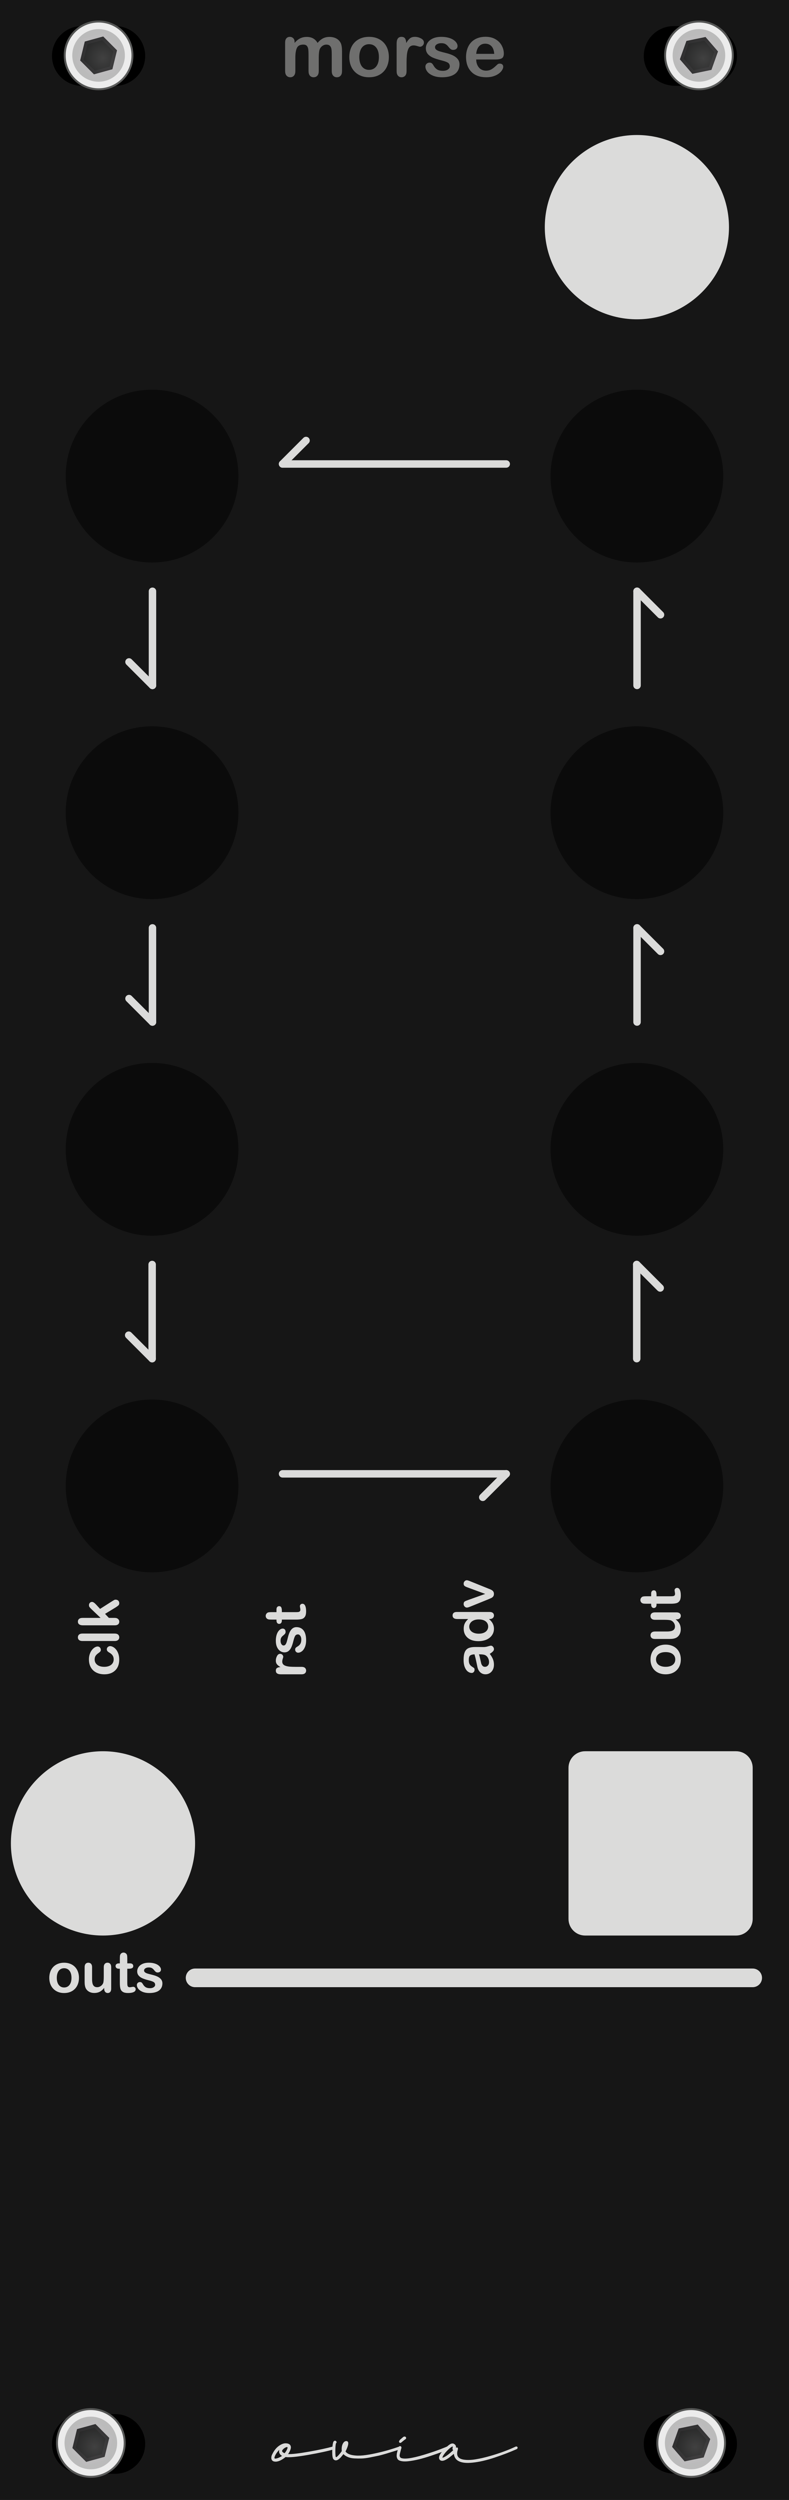 <?xml version="1.0" encoding="utf-8"?>
<!-- Generator: Adobe Illustrator 23.0.6, SVG Export Plug-In . SVG Version: 6.00 Build 0)  -->
<svg version="1.1" id="Layer_1" xmlns="http://www.w3.org/2000/svg" xmlns:xlink="http://www.w3.org/1999/xlink" x="0px" y="0px"
	 width="120px" height="380px" viewBox="0 0 120 380" style="enable-background:new 0 0 120 380;" xml:space="preserve">
<rect x="-0.008" y="0" width="120.008" height="380"/>
<path style="fill:#161616;" d="M-0.008,0v380H120V0H-0.008z M17.544,376.03h-2.551h-2.551
	c-1.247,0-2.381-0.51-3.203-1.332c-0.822-0.822-1.332-1.956-1.332-3.203s0.51-2.381,1.332-3.203
	c0.822-0.822,1.956-1.332,3.203-1.332h2.551h2.551c1.247,0,2.381,0.51,3.203,1.332
	c0.822,0.822,1.332,1.956,1.332,3.203s-0.51,2.381-1.332,3.203C19.926,375.52,18.792,376.03,17.544,376.03z
	 M17.544,13.041h-2.551h-2.551c-1.247,0-2.381-0.51-3.203-1.332S7.907,9.752,7.907,8.505S8.417,6.124,9.239,5.302
	s1.956-1.332,3.203-1.332h2.551h2.551c1.247,0,2.381,0.51,3.203,1.332S22.08,7.258,22.08,8.505
	c0,1.247-0.51,2.381-1.332,3.203S18.792,13.041,17.544,13.041z M107.55,376.03h-2.429h-2.429
	c-1.192,0-2.325-0.432-3.189-1.161s-1.458-1.754-1.57-2.94c-0.127-1.344,0.342-2.586,1.173-3.493
	c0.831-0.907,2.023-1.477,3.342-1.477h2.429h2.429c1.192,0,2.325,0.432,3.189,1.161s1.458,1.754,1.57,2.94
	c0.127,1.344-0.342,2.586-1.173,3.493S108.869,376.03,107.55,376.03z M107.55,13.041h-2.429h-2.429
	c-1.192,0-2.325-0.432-3.189-1.161c-0.864-0.729-1.458-1.754-1.57-2.94c-0.127-1.344,0.342-2.586,1.173-3.493
	c0.831-0.907,2.023-1.477,3.342-1.477h2.429h2.429c1.192,0,2.325,0.432,3.189,1.161s1.458,1.754,1.57,2.94
	c0.127,1.344-0.342,2.586-1.173,3.493C110.061,12.47,108.869,13.041,107.55,13.041z"/>
<path style="fill:#DBDBDA;" d="M88.983,266.2h22.975c1.386,0,2.519,1.134,2.519,2.519v22.976
	c0,1.386-1.134,2.519-2.519,2.519H88.983c-1.386,0-2.519-1.134-2.519-2.519V268.719
	C86.464,267.333,87.597,266.2,88.983,266.2z"/>
<path style="fill:#DBDBDA;" d="M15.664,266.2L15.664,266.2c7.704,0,14.007,6.303,14.007,14.007v0
	c0,7.704-6.303,14.007-14.007,14.007l0,0c-7.704,0-14.007-6.303-14.007-14.007v-0
	C1.657,272.503,7.96,266.2,15.664,266.2z"/>
<g>
	<circle style="opacity:0.5;enable-background:new    ;" cx="23.128" cy="72.369" r="13.135"/>
	<circle style="opacity:0.5;enable-background:new    ;" cx="96.865" cy="72.369" r="13.135"/>
	<circle style="opacity:0.5;enable-background:new    ;" cx="23.128" cy="123.537" r="13.135"/>
	<circle style="opacity:0.5;enable-background:new    ;" cx="96.865" cy="123.537" r="13.135"/>
	<circle style="opacity:0.5;enable-background:new    ;" cx="23.128" cy="174.705" r="13.135"/>
	<circle style="opacity:0.5;enable-background:new    ;" cx="96.865" cy="174.705" r="13.135"/>
	<circle style="opacity:0.5;enable-background:new    ;" cx="23.128" cy="225.873" r="13.135"/>
	<circle style="opacity:0.5;enable-background:new    ;" cx="96.865" cy="225.873" r="13.135"/>
</g>
<g>
	<g>
		<path style="fill:#DBDBDA;" d="M16.737,250.22c0.141,0,0.292,0.042,0.453,0.127s0.314,0.213,0.459,0.386
			s0.262,0.391,0.351,0.654c0.089,0.263,0.133,0.559,0.133,0.889c0,0.7-0.204,1.247-0.613,1.64
			c-0.408,0.393-0.956,0.59-1.642,0.59c-0.465,0-0.876-0.09-1.233-0.27c-0.357-0.18-0.633-0.44-0.828-0.781
			c-0.195-0.34-0.293-0.748-0.293-1.221c0-0.293,0.043-0.562,0.129-0.808s0.196-0.453,0.332-0.623
			c0.136-0.17,0.28-0.3,0.434-0.39c0.153-0.09,0.297-0.135,0.43-0.135c0.136,0,0.251,0.05,0.345,0.151
			s0.141,0.224,0.141,0.368c0,0.094-0.024,0.172-0.073,0.234c-0.048,0.062-0.127,0.132-0.234,0.21
			c-0.21,0.138-0.368,0.283-0.474,0.434c-0.105,0.151-0.158,0.343-0.158,0.575c0,0.335,0.131,0.605,0.393,0.81
			c0.261,0.205,0.619,0.308,1.073,0.308c0.213,0,0.409-0.026,0.587-0.079c0.179-0.053,0.331-0.129,0.457-0.229
			s0.221-0.22,0.286-0.361c0.065-0.141,0.098-0.296,0.098-0.465c0-0.227-0.052-0.421-0.158-0.584
			c-0.105-0.162-0.266-0.305-0.481-0.43c-0.127-0.069-0.227-0.144-0.299-0.224
			c-0.072-0.081-0.108-0.179-0.108-0.295c0-0.138,0.053-0.253,0.158-0.345
			C16.506,250.266,16.618,250.22,16.737,250.22z"/>
		<path style="fill:#DBDBDA;" d="M17.451,249.444h-4.917c-0.227,0-0.398-0.05-0.515-0.151s-0.174-0.238-0.174-0.409
			c0-0.172,0.057-0.31,0.172-0.415c0.115-0.105,0.287-0.158,0.517-0.158h4.917c0.23,0,0.402,0.054,0.517,0.16
			c0.115,0.106,0.172,0.244,0.172,0.413c0,0.166-0.06,0.301-0.179,0.405S17.673,249.444,17.451,249.444z"/>
		<path style="fill:#DBDBDA;" d="M17.622,244.316l-1.645,1.001l0.582,0.614h0.901c0.219,0,0.387,0.058,0.504,0.172
			c0.118,0.115,0.177,0.247,0.177,0.397c0,0.175-0.058,0.311-0.175,0.411c-0.116,0.1-0.288,0.149-0.515,0.149
			H12.618c-0.252,0-0.443-0.048-0.575-0.145c-0.132-0.097-0.197-0.235-0.197-0.415c0-0.174,0.06-0.312,0.178-0.415
			c0.119-0.102,0.295-0.154,0.527-0.154h2.749l-1.337-1.274c-0.167-0.158-0.28-0.278-0.341-0.361
			c-0.06-0.083-0.091-0.184-0.091-0.303c0-0.141,0.045-0.259,0.135-0.353c0.09-0.094,0.203-0.141,0.338-0.141
			c0.166,0,0.387,0.154,0.664,0.461l0.552,0.602l1.827-1.163c0.136-0.086,0.239-0.147,0.31-0.185
			c0.07-0.037,0.138-0.056,0.201-0.056c0.18,0,0.322,0.049,0.426,0.147c0.103,0.098,0.156,0.228,0.156,0.388
			c0,0.138-0.038,0.245-0.112,0.319C17.954,244.088,17.818,244.189,17.622,244.316z"/>
	</g>
	<g>
		<path style="fill:#DBDBDA;" d="M44.925,253.372h0.947c0.23,0,0.402,0.054,0.517,0.162
			c0.115,0.108,0.172,0.245,0.172,0.411c0,0.163-0.058,0.297-0.175,0.403c-0.116,0.105-0.288,0.158-0.515,0.158
			h-3.156c-0.509,0-0.764-0.184-0.764-0.552c0-0.189,0.06-0.324,0.179-0.407c0.119-0.084,0.295-0.129,0.527-0.137
			c-0.232-0.136-0.408-0.275-0.527-0.417s-0.179-0.333-0.179-0.571s0.06-0.469,0.179-0.693
			s0.277-0.336,0.473-0.336c0.139,0,0.253,0.048,0.343,0.143c0.09,0.096,0.135,0.199,0.135,0.31
			c0,0.042-0.025,0.142-0.077,0.301c-0.051,0.16-0.077,0.3-0.077,0.422c0,0.166,0.043,0.302,0.131,0.407
			c0.087,0.105,0.216,0.187,0.388,0.245c0.171,0.058,0.376,0.098,0.612,0.12
			C44.296,253.361,44.584,253.372,44.925,253.372z"/>
		<path style="fill:#DBDBDA;" d="M45.078,247.335c0.312,0,0.581,0.076,0.803,0.229c0.223,0.152,0.392,0.377,0.507,0.675
			c0.115,0.297,0.172,0.659,0.172,1.085c0,0.407-0.062,0.756-0.187,1.046c-0.124,0.291-0.28,0.505-0.467,0.644
			c-0.186,0.139-0.374,0.208-0.562,0.208c-0.124,0-0.231-0.044-0.32-0.133c-0.088-0.089-0.133-0.201-0.133-0.336
			c0-0.119,0.029-0.21,0.087-0.274c0.058-0.064,0.14-0.124,0.245-0.183c0.202-0.116,0.353-0.255,0.453-0.417
			c0.1-0.162,0.149-0.383,0.149-0.663c0-0.227-0.05-0.413-0.151-0.559c-0.101-0.145-0.217-0.218-0.347-0.218
			c-0.199,0-0.345,0.076-0.436,0.226c-0.091,0.151-0.179,0.399-0.262,0.746c-0.097,0.39-0.198,0.708-0.305,0.953
			c-0.106,0.245-0.247,0.44-0.421,0.587c-0.174,0.146-0.389,0.22-0.644,0.22c-0.227,0-0.441-0.068-0.644-0.204
			s-0.363-0.335-0.484-0.6c-0.12-0.264-0.181-0.584-0.181-0.957c0-0.293,0.031-0.557,0.091-0.791
			c0.061-0.234,0.143-0.429,0.245-0.585s0.216-0.275,0.34-0.357c0.124-0.082,0.247-0.123,0.366-0.123
			c0.13,0,0.236,0.043,0.32,0.131c0.083,0.087,0.124,0.211,0.124,0.372c0,0.116-0.033,0.215-0.1,0.297
			c-0.067,0.082-0.167,0.175-0.299,0.28c-0.11,0.086-0.199,0.186-0.266,0.303
			c-0.066,0.116-0.1,0.274-0.1,0.473c0,0.205,0.043,0.375,0.131,0.511c0.087,0.136,0.196,0.204,0.326,0.204
			c0.119,0,0.217-0.05,0.293-0.15c0.076-0.1,0.139-0.234,0.189-0.402c0.05-0.169,0.111-0.401,0.183-0.698
			c0.086-0.352,0.189-0.639,0.307-0.862c0.119-0.223,0.26-0.392,0.421-0.506
			C44.686,247.392,44.87,247.335,45.078,247.335z"/>
		<path style="fill:#DBDBDA;" d="M42.051,246.313v-0.124h-0.681c-0.183,0-0.326-0.005-0.43-0.014
			c-0.104-0.01-0.193-0.037-0.268-0.081c-0.078-0.044-0.141-0.108-0.189-0.191
			c-0.048-0.083-0.073-0.175-0.073-0.278c0-0.144,0.054-0.274,0.162-0.391c0.072-0.077,0.16-0.127,0.264-0.147
			c0.104-0.021,0.251-0.031,0.442-0.031h0.772v-0.415c0-0.16,0.038-0.283,0.114-0.367s0.174-0.127,0.293-0.127
			c0.152,0,0.259,0.06,0.32,0.181c0.06,0.121,0.091,0.293,0.091,0.517v0.212h2.084
			c0.177,0,0.314-0.006,0.409-0.019c0.096-0.012,0.173-0.045,0.232-0.1c0.06-0.054,0.089-0.142,0.089-0.264
			c0-0.066-0.012-0.156-0.035-0.27c-0.023-0.114-0.035-0.202-0.035-0.266c0-0.091,0.037-0.173,0.11-0.247
			c0.073-0.073,0.164-0.11,0.272-0.11c0.183,0,0.323,0.1,0.419,0.299s0.145,0.486,0.145,0.86
			c0,0.354-0.06,0.623-0.179,0.805c-0.119,0.183-0.284,0.303-0.494,0.359s-0.491,0.085-0.843,0.085h-2.176v0.149
			c0,0.164-0.039,0.288-0.117,0.374c-0.077,0.086-0.175,0.128-0.294,0.128s-0.217-0.045-0.293-0.135
			S42.051,246.485,42.051,246.313z"/>
	</g>
	<g>
		<path style="fill:#DBDBDA;" d="M74.486,251.395c0.213,0.274,0.373,0.539,0.479,0.795
			c0.106,0.256,0.16,0.543,0.16,0.861c0,0.291-0.058,0.546-0.172,0.766c-0.115,0.22-0.271,0.39-0.467,0.509
			c-0.196,0.119-0.41,0.179-0.64,0.179c-0.31,0-0.574-0.098-0.793-0.295s-0.365-0.466-0.44-0.81
			c-0.017-0.072-0.054-0.251-0.112-0.536s-0.111-0.53-0.16-0.733c-0.048-0.204-0.107-0.424-0.177-0.663
			c-0.299,0.014-0.518,0.074-0.658,0.181c-0.14,0.107-0.209,0.328-0.209,0.663c0,0.288,0.04,0.504,0.121,0.649
			c0.08,0.145,0.201,0.27,0.361,0.374c0.161,0.103,0.267,0.177,0.318,0.22c0.051,0.043,0.077,0.135,0.077,0.276
			c0,0.127-0.041,0.237-0.123,0.33c-0.082,0.093-0.186,0.139-0.314,0.139c-0.199,0-0.393-0.071-0.581-0.212
			c-0.189-0.141-0.343-0.361-0.465-0.66c-0.122-0.299-0.183-0.671-0.183-1.117c0-0.498,0.059-0.89,0.177-1.175
			s0.304-0.486,0.558-0.604c0.255-0.118,0.593-0.177,1.013-0.177c0.266,0,0.492,0.001,0.677,0.002
			c0.185,0.002,0.392,0.004,0.619,0.006c0.213,0,0.435-0.035,0.666-0.106c0.231-0.07,0.38-0.105,0.447-0.105
			c0.116,0,0.222,0.055,0.317,0.164c0.096,0.109,0.144,0.233,0.144,0.372c0,0.116-0.055,0.231-0.164,0.344
			C74.852,251.148,74.694,251.268,74.486,251.395z M72.846,251.47c0.061,0.166,0.126,0.408,0.193,0.725
			c0.068,0.317,0.118,0.537,0.15,0.658c0.032,0.122,0.094,0.238,0.186,0.349
			c0.093,0.111,0.222,0.167,0.388,0.167c0.172,0,0.318-0.065,0.438-0.195c0.121-0.13,0.181-0.3,0.181-0.511
			c0-0.224-0.049-0.431-0.147-0.621c-0.099-0.19-0.225-0.329-0.38-0.417c-0.171-0.102-0.454-0.154-0.847-0.154
			L72.846,251.47L72.846,251.47z"/>
		<path style="fill:#DBDBDA;" d="M74.478,246.101h-0.112c0.175,0.152,0.316,0.302,0.426,0.451
			c0.109,0.148,0.192,0.309,0.249,0.481c0.057,0.173,0.085,0.362,0.085,0.567c0,0.272-0.058,0.522-0.172,0.753
			c-0.115,0.231-0.279,0.431-0.492,0.6s-0.464,0.297-0.751,0.384c-0.288,0.087-0.6,0.131-0.935,0.131
			c-0.709,0-1.261-0.173-1.657-0.519c-0.396-0.346-0.594-0.802-0.594-1.366c0-0.327,0.056-0.602,0.169-0.826
			c0.112-0.225,0.284-0.443,0.517-0.656h-1.673c-0.232,0-0.408-0.046-0.527-0.139
			c-0.119-0.093-0.178-0.225-0.178-0.397c0-0.171,0.055-0.304,0.164-0.397s0.271-0.139,0.483-0.139h5
			c0.216,0,0.378,0.05,0.486,0.149s0.162,0.229,0.162,0.386c0,0.155-0.056,0.283-0.169,0.384
			C74.846,246.051,74.685,246.101,74.478,246.101z M72.813,248.331c0.307,0,0.569-0.048,0.785-0.144
			c0.216-0.095,0.378-0.226,0.488-0.392c0.109-0.167,0.164-0.348,0.164-0.544c0-0.2-0.052-0.381-0.156-0.546
			c-0.103-0.165-0.263-0.296-0.477-0.395c-0.214-0.098-0.482-0.147-0.803-0.147c-0.302,0-0.561,0.049-0.779,0.147
			c-0.217,0.099-0.383,0.231-0.498,0.399s-0.172,0.351-0.172,0.55c0,0.207,0.059,0.393,0.176,0.556
			c0.118,0.164,0.287,0.29,0.507,0.38C72.267,248.286,72.522,248.331,72.813,248.331z"/>
		<path style="fill:#DBDBDA;" d="M71.222,243.203l2.574-0.918l-2.687-0.988c-0.216-0.077-0.369-0.153-0.459-0.228
			c-0.09-0.075-0.135-0.189-0.135-0.341c0-0.144,0.048-0.266,0.145-0.367c0.097-0.101,0.209-0.152,0.336-0.152
			c0.05,0,0.108,0.009,0.174,0.027s0.128,0.039,0.187,0.062c0.058,0.023,0.124,0.051,0.199,0.081l2.699,1.088
			c0.078,0.03,0.176,0.07,0.295,0.118c0.119,0.049,0.221,0.102,0.305,0.162s0.15,0.133,0.197,0.22
			c0.047,0.087,0.071,0.193,0.071,0.317c0,0.161-0.037,0.289-0.11,0.384s-0.153,0.166-0.241,0.212
			c-0.087,0.045-0.259,0.122-0.517,0.231l-2.67,1.08c-0.066,0.025-0.133,0.05-0.199,0.077
			s-0.134,0.048-0.204,0.066c-0.069,0.018-0.128,0.027-0.178,0.027c-0.078,0-0.154-0.023-0.231-0.07
			c-0.076-0.047-0.139-0.112-0.187-0.195s-0.073-0.173-0.073-0.27c0-0.188,0.054-0.317,0.162-0.388
			C70.786,243.367,70.968,243.289,71.222,243.203z"/>
	</g>
	<g>
		<path style="fill:#DBDBDA;" d="M101.241,249.992c0.338,0,0.649,0.053,0.934,0.158c0.285,0.105,0.53,0.257,0.735,0.457
			c0.205,0.199,0.362,0.437,0.472,0.714s0.164,0.588,0.164,0.935c0,0.343-0.056,0.652-0.167,0.926
			c-0.11,0.274-0.269,0.511-0.475,0.712c-0.206,0.201-0.45,0.353-0.731,0.457c-0.281,0.103-0.592,0.156-0.932,0.156
			c-0.343,0-0.657-0.053-0.942-0.158c-0.285-0.105-0.529-0.256-0.731-0.453c-0.202-0.197-0.358-0.435-0.467-0.714
			s-0.164-0.588-0.164-0.926c0-0.343,0.056-0.655,0.166-0.935c0.111-0.279,0.269-0.519,0.474-0.718
			c0.205-0.199,0.448-0.351,0.731-0.455C100.589,250.044,100.901,249.992,101.241,249.992z M101.241,251.13
			c-0.462,0-0.822,0.102-1.08,0.305s-0.386,0.477-0.386,0.82c0,0.221,0.058,0.416,0.172,0.585
			c0.115,0.169,0.284,0.299,0.509,0.39c0.224,0.091,0.486,0.137,0.785,0.137c0.296,0,0.555-0.045,0.776-0.135
			c0.222-0.09,0.391-0.219,0.509-0.386s0.176-0.365,0.176-0.591c0-0.343-0.129-0.617-0.388-0.82
			S101.698,251.13,101.241,251.13z"/>
		<path style="fill:#DBDBDA;" d="M102.906,246.155h-0.145c0.172,0.135,0.316,0.278,0.432,0.428
			c0.116,0.149,0.203,0.312,0.259,0.49s0.085,0.379,0.085,0.606c0,0.274-0.057,0.519-0.17,0.737
			s-0.27,0.386-0.469,0.504c-0.241,0.141-0.587,0.212-1.038,0.212H99.613c-0.227,0-0.397-0.051-0.508-0.154
			c-0.112-0.102-0.169-0.238-0.169-0.407c0-0.172,0.057-0.31,0.17-0.415c0.113-0.105,0.282-0.158,0.506-0.158
			h1.815c0.263,0,0.483-0.022,0.662-0.066c0.179-0.044,0.318-0.123,0.419-0.239
			c0.101-0.115,0.151-0.271,0.151-0.467c0-0.191-0.057-0.371-0.17-0.54c-0.114-0.169-0.262-0.292-0.444-0.37
			c-0.161-0.064-0.512-0.095-1.055-0.095h-1.379c-0.224,0-0.393-0.053-0.506-0.158
			c-0.114-0.105-0.17-0.242-0.17-0.411s0.056-0.305,0.169-0.407c0.112-0.102,0.282-0.153,0.508-0.153h3.285
			c0.216,0,0.378,0.049,0.486,0.147c0.108,0.098,0.162,0.225,0.162,0.38c0,0.155-0.056,0.283-0.169,0.384
			C103.265,246.105,103.108,246.155,102.906,246.155z"/>
		<path style="fill:#DBDBDA;" d="M99.036,243.901v-0.124h-0.681c-0.183,0-0.326-0.005-0.43-0.014
			c-0.104-0.01-0.193-0.037-0.268-0.081c-0.078-0.044-0.141-0.108-0.189-0.191
			c-0.048-0.083-0.073-0.175-0.073-0.278c0-0.144,0.054-0.274,0.162-0.391c0.072-0.077,0.16-0.127,0.264-0.147
			c0.104-0.021,0.251-0.031,0.442-0.031h0.772v-0.415c0-0.16,0.038-0.283,0.114-0.367s0.174-0.127,0.293-0.127
			c0.152,0,0.259,0.06,0.32,0.181c0.06,0.121,0.091,0.293,0.091,0.517v0.212h2.084
			c0.177,0,0.314-0.006,0.409-0.019c0.096-0.012,0.173-0.045,0.232-0.1c0.06-0.054,0.089-0.142,0.089-0.264
			c0-0.066-0.012-0.156-0.035-0.27c-0.023-0.114-0.035-0.202-0.035-0.266c0-0.091,0.037-0.173,0.11-0.247
			c0.073-0.073,0.164-0.11,0.272-0.11c0.183,0,0.323,0.1,0.419,0.299s0.145,0.486,0.145,0.86
			c0,0.354-0.06,0.623-0.179,0.805c-0.119,0.183-0.284,0.303-0.494,0.359s-0.491,0.085-0.843,0.085h-2.176v0.149
			c0,0.164-0.039,0.288-0.117,0.374c-0.077,0.086-0.175,0.128-0.294,0.128s-0.217-0.045-0.293-0.135
			S99.036,244.072,99.036,243.901z"/>
	</g>
</g>
<line style="fill:none;stroke:#DBDBDA;stroke-width:2.835;stroke-linecap:round;stroke-linejoin:round;stroke-miterlimit:10;" x1="29.671" y1="300.647" x2="114.478" y2="300.647"/>
<g>
	<path style="fill:#DBDBDA;" d="M12.011,300.649c0,0.338-0.053,0.649-0.158,0.934c-0.105,0.285-0.257,0.53-0.457,0.735
		c-0.199,0.205-0.437,0.362-0.714,0.472s-0.588,0.164-0.935,0.164c-0.343,0-0.652-0.056-0.926-0.167
		c-0.274-0.11-0.511-0.269-0.712-0.475c-0.201-0.206-0.353-0.45-0.457-0.731c-0.103-0.281-0.156-0.592-0.156-0.932
		c0-0.343,0.053-0.657,0.158-0.942c0.105-0.285,0.256-0.529,0.453-0.731c0.197-0.202,0.435-0.358,0.714-0.467
		s0.588-0.164,0.926-0.164c0.343,0,0.655,0.056,0.935,0.166c0.279,0.111,0.519,0.269,0.718,0.474
		c0.199,0.205,0.351,0.448,0.455,0.731C11.959,299.997,12.011,300.309,12.011,300.649z M10.873,300.649
		c0-0.462-0.102-0.822-0.305-1.08s-0.477-0.386-0.82-0.386c-0.221,0-0.416,0.058-0.585,0.172
		c-0.169,0.115-0.299,0.284-0.39,0.509c-0.091,0.224-0.137,0.486-0.137,0.785c0,0.296,0.045,0.555,0.135,0.776
		c0.09,0.222,0.219,0.391,0.386,0.509s0.365,0.176,0.591,0.176c0.343,0,0.617-0.129,0.82-0.388
		S10.873,301.106,10.873,300.649z"/>
	<path style="fill:#DBDBDA;" d="M15.848,302.314v-0.145c-0.135,0.172-0.278,0.316-0.428,0.432
		c-0.149,0.116-0.312,0.203-0.49,0.259s-0.379,0.085-0.606,0.085c-0.274,0-0.519-0.057-0.737-0.17
		s-0.386-0.27-0.504-0.469c-0.141-0.241-0.212-0.587-0.212-1.038v-2.247c0-0.227,0.051-0.397,0.154-0.508
		c0.102-0.112,0.238-0.169,0.407-0.169c0.172,0,0.31,0.057,0.415,0.17c0.105,0.113,0.158,0.282,0.158,0.506
		v1.815c0,0.263,0.022,0.483,0.066,0.662c0.044,0.179,0.123,0.318,0.239,0.419
		c0.115,0.101,0.271,0.151,0.467,0.151c0.191,0,0.371-0.057,0.54-0.17c0.169-0.114,0.292-0.262,0.37-0.444
		c0.064-0.161,0.095-0.512,0.095-1.055v-1.379c0-0.224,0.053-0.393,0.158-0.506
		c0.105-0.114,0.242-0.17,0.411-0.17s0.305,0.056,0.407,0.169c0.102,0.112,0.153,0.282,0.153,0.508v3.285
		c0,0.216-0.049,0.378-0.147,0.486c-0.098,0.108-0.225,0.162-0.38,0.162c-0.155,0-0.283-0.056-0.384-0.169
		C15.899,302.673,15.848,302.516,15.848,302.314z"/>
	<path style="fill:#DBDBDA;" d="M18.103,298.444h0.124v-0.681c0-0.183,0.005-0.326,0.014-0.43
		c0.01-0.104,0.037-0.193,0.081-0.268c0.044-0.078,0.108-0.141,0.191-0.189c0.083-0.048,0.175-0.073,0.278-0.073
		c0.144,0,0.274,0.054,0.391,0.162c0.077,0.072,0.127,0.16,0.147,0.264c0.021,0.104,0.031,0.251,0.031,0.442v0.772
		h0.415c0.16,0,0.283,0.038,0.367,0.114s0.127,0.174,0.127,0.293c0,0.152-0.06,0.259-0.181,0.32
		c-0.121,0.06-0.293,0.091-0.517,0.091h-0.212v2.084c0,0.177,0.006,0.314,0.019,0.409
		c0.012,0.096,0.045,0.173,0.1,0.232c0.054,0.06,0.142,0.089,0.264,0.089c0.066,0,0.156-0.012,0.27-0.035
		c0.114-0.023,0.202-0.035,0.266-0.035c0.091,0,0.173,0.037,0.247,0.11c0.073,0.073,0.11,0.164,0.11,0.272
		c0,0.183-0.1,0.323-0.299,0.419s-0.486,0.145-0.86,0.145c-0.354,0-0.623-0.06-0.805-0.179
		c-0.183-0.119-0.303-0.284-0.359-0.494s-0.085-0.491-0.085-0.843v-2.176h-0.149c-0.164,0-0.288-0.039-0.374-0.117
		c-0.086-0.077-0.128-0.175-0.128-0.294s0.045-0.217,0.135-0.293S17.931,298.444,18.103,298.444z"/>
	<path style="fill:#DBDBDA;" d="M24.701,301.471c0,0.312-0.076,0.581-0.229,0.803c-0.152,0.223-0.377,0.392-0.675,0.507
		c-0.297,0.115-0.659,0.172-1.085,0.172c-0.407,0-0.756-0.062-1.046-0.187c-0.291-0.124-0.505-0.28-0.644-0.467
		c-0.139-0.186-0.208-0.374-0.208-0.562c0-0.124,0.044-0.231,0.133-0.32c0.089-0.088,0.201-0.133,0.336-0.133
		c0.119,0,0.21,0.029,0.274,0.087c0.064,0.058,0.124,0.14,0.183,0.245c0.116,0.202,0.255,0.353,0.417,0.453
		c0.162,0.1,0.383,0.149,0.663,0.149c0.227,0,0.413-0.05,0.559-0.151c0.145-0.101,0.218-0.217,0.218-0.347
		c0-0.199-0.076-0.345-0.226-0.436c-0.151-0.091-0.399-0.179-0.746-0.262c-0.39-0.097-0.708-0.198-0.953-0.305
		c-0.245-0.106-0.44-0.247-0.587-0.421c-0.146-0.174-0.22-0.389-0.22-0.644c0-0.227,0.068-0.441,0.204-0.644
		s0.335-0.363,0.6-0.484c0.264-0.12,0.584-0.181,0.957-0.181c0.293,0,0.557,0.031,0.791,0.091
		c0.234,0.061,0.429,0.143,0.585,0.245s0.275,0.216,0.357,0.34c0.082,0.124,0.123,0.247,0.123,0.366
		c0,0.13-0.043,0.236-0.131,0.32c-0.087,0.083-0.211,0.124-0.372,0.124c-0.116,0-0.215-0.033-0.297-0.1
		c-0.082-0.067-0.175-0.167-0.28-0.299c-0.086-0.11-0.186-0.199-0.303-0.266
		c-0.116-0.066-0.274-0.1-0.473-0.1c-0.205,0-0.375,0.043-0.511,0.131c-0.136,0.087-0.204,0.196-0.204,0.326
		c0,0.119,0.05,0.217,0.15,0.293c0.1,0.076,0.234,0.139,0.402,0.189c0.169,0.05,0.401,0.111,0.698,0.183
		c0.352,0.086,0.639,0.189,0.862,0.307c0.223,0.119,0.392,0.26,0.506,0.421
		C24.643,301.079,24.701,301.263,24.701,301.471z"/>
</g>
<g>
	
		<line style="fill:none;stroke:#DBDBDA;stroke-width:1.134;stroke-linecap:round;stroke-linejoin:round;stroke-miterlimit:10;" x1="23.19" y1="89.877" x2="23.19" y2="104.189"/>
	
		<line style="fill:none;stroke:#DBDBDA;stroke-width:1.134;stroke-linecap:round;stroke-linejoin:round;stroke-miterlimit:10;" x1="23.14" y1="192.213" x2="23.14" y2="206.525"/>
	
		<line style="fill:none;stroke:#DBDBDA;stroke-width:1.134;stroke-linecap:round;stroke-linejoin:round;stroke-miterlimit:10;" x1="23.19" y1="141.045" x2="23.19" y2="155.357"/>
	
		<line style="fill:none;stroke:#DBDBDA;stroke-width:1.134;stroke-linecap:round;stroke-linejoin:round;stroke-miterlimit:10;" x1="96.889" y1="89.877" x2="96.889" y2="104.189"/>
	
		<line style="fill:none;stroke:#DBDBDA;stroke-width:1.134;stroke-linecap:round;stroke-linejoin:round;stroke-miterlimit:10;" x1="96.84" y1="192.213" x2="96.84" y2="206.525"/>
	
		<line style="fill:none;stroke:#DBDBDA;stroke-width:1.134;stroke-linecap:round;stroke-linejoin:round;stroke-miterlimit:10;" x1="96.889" y1="141.045" x2="96.889" y2="155.357"/>
	
		<line style="fill:none;stroke:#DBDBDA;stroke-width:1.134;stroke-linecap:round;stroke-linejoin:round;stroke-miterlimit:10;" x1="76.992" y1="70.529" x2="42.976" y2="70.529"/>
	
		<line style="fill:none;stroke:#DBDBDA;stroke-width:1.134;stroke-linecap:round;stroke-linejoin:round;stroke-miterlimit:10;" x1="76.992" y1="224.033" x2="42.976" y2="224.033"/>
	
		<line style="fill:none;stroke:#DBDBDA;stroke-width:1.134;stroke-linecap:round;stroke-linejoin:round;stroke-miterlimit:10;" x1="42.976" y1="70.529" x2="46.545" y2="66.96"/>
	
		<line style="fill:none;stroke:#DBDBDA;stroke-width:1.134;stroke-linecap:round;stroke-linejoin:round;stroke-miterlimit:10;" x1="23.19" y1="104.189" x2="19.621" y2="100.62"/>
	
		<line style="fill:none;stroke:#DBDBDA;stroke-width:1.134;stroke-linecap:round;stroke-linejoin:round;stroke-miterlimit:10;" x1="23.19" y1="155.357" x2="19.621" y2="151.788"/>
	
		<line style="fill:none;stroke:#DBDBDA;stroke-width:1.134;stroke-linecap:round;stroke-linejoin:round;stroke-miterlimit:10;" x1="23.14" y1="206.525" x2="19.572" y2="202.956"/>
	
		<line style="fill:none;stroke:#DBDBDA;stroke-width:1.134;stroke-linecap:round;stroke-linejoin:round;stroke-miterlimit:10;" x1="73.423" y1="227.602" x2="76.992" y2="224.033"/>
	
		<line style="fill:none;stroke:#DBDBDA;stroke-width:1.134;stroke-linecap:round;stroke-linejoin:round;stroke-miterlimit:10;" x1="100.409" y1="195.782" x2="96.84" y2="192.213"/>
	
		<line style="fill:none;stroke:#DBDBDA;stroke-width:1.134;stroke-linecap:round;stroke-linejoin:round;stroke-miterlimit:10;" x1="100.458" y1="144.614" x2="96.889" y2="141.045"/>
	
		<line style="fill:none;stroke:#DBDBDA;stroke-width:1.134;stroke-linecap:round;stroke-linejoin:round;stroke-miterlimit:10;" x1="100.458" y1="93.446" x2="96.889" y2="89.877"/>
</g>
<g style="opacity:0.45;">
	<path style="fill:#DBDBDA;" d="M48.48,8.783v2.01c0,0.317-0.072,0.556-0.216,0.714s-0.334,0.238-0.57,0.238
		c-0.229,0-0.415-0.079-0.556-0.238c-0.143-0.159-0.213-0.397-0.213-0.714V8.385c0-0.38-0.013-0.675-0.039-0.886
		c-0.026-0.21-0.096-0.383-0.21-0.518c-0.115-0.135-0.295-0.202-0.542-0.202c-0.495,0-0.82,0.17-0.978,0.509
		c-0.157,0.339-0.235,0.827-0.235,1.461v2.043c0,0.314-0.071,0.551-0.213,0.711s-0.33,0.241-0.562,0.241
		c-0.229,0-0.416-0.08-0.562-0.241s-0.219-0.398-0.219-0.711V6.47c0-0.284,0.065-0.5,0.197-0.648
		c0.131-0.147,0.304-0.221,0.518-0.221c0.206,0,0.379,0.069,0.518,0.207c0.139,0.138,0.207,0.329,0.207,0.573
		v0.144c0.262-0.314,0.543-0.544,0.842-0.692s0.631-0.222,0.997-0.222c0.38,0,0.707,0.076,0.98,0.227
		c0.273,0.151,0.498,0.38,0.675,0.686c0.255-0.31,0.528-0.54,0.819-0.689c0.291-0.15,0.615-0.225,0.969-0.225
		c0.414,0,0.769,0.082,1.069,0.244c0.299,0.163,0.522,0.395,0.67,0.698c0.129,0.273,0.194,0.703,0.194,1.29v2.951
		c0,0.317-0.072,0.556-0.216,0.714c-0.144,0.159-0.334,0.238-0.57,0.238c-0.229,0-0.416-0.08-0.561-0.241
		c-0.146-0.161-0.219-0.398-0.219-0.711v-2.541c0-0.325-0.014-0.585-0.042-0.781
		c-0.028-0.195-0.102-0.36-0.225-0.493c-0.122-0.133-0.306-0.199-0.553-0.199c-0.2,0-0.389,0.059-0.568,0.177
		c-0.179,0.118-0.318,0.277-0.418,0.476C48.536,7.687,48.48,8.138,48.48,8.783z"/>
	<path style="fill:#DBDBDA;" d="M59.144,8.673c0,0.45-0.07,0.865-0.21,1.246c-0.14,0.38-0.343,0.707-0.609,0.98
		c-0.266,0.273-0.584,0.482-0.953,0.628c-0.369,0.145-0.784,0.218-1.246,0.218c-0.458,0-0.869-0.074-1.234-0.221
		c-0.366-0.147-0.682-0.359-0.95-0.634s-0.471-0.6-0.609-0.975c-0.139-0.374-0.207-0.789-0.207-1.243
		c0-0.458,0.07-0.877,0.21-1.257c0.14-0.38,0.341-0.705,0.604-0.975c0.262-0.27,0.579-0.477,0.952-0.623
		c0.373-0.146,0.784-0.219,1.234-0.219c0.458,0,0.873,0.074,1.246,0.221c0.373,0.148,0.692,0.358,0.958,0.631
		c0.266,0.273,0.468,0.598,0.606,0.974C59.075,7.803,59.144,8.219,59.144,8.673z M57.627,8.673
		c0-0.617-0.136-1.096-0.407-1.44c-0.272-0.343-0.636-0.515-1.094-0.515c-0.295,0-0.556,0.077-0.78,0.23
		c-0.226,0.153-0.399,0.379-0.52,0.678c-0.122,0.299-0.183,0.647-0.183,1.046c0,0.395,0.06,0.74,0.18,1.035
		s0.291,0.521,0.515,0.678c0.224,0.157,0.486,0.235,0.789,0.235c0.458,0,0.822-0.173,1.094-0.518
		C57.491,9.759,57.627,9.282,57.627,8.673z"/>
	<path style="fill:#DBDBDA;" d="M61.834,9.564v1.262c0,0.307-0.072,0.536-0.216,0.69
		c-0.144,0.153-0.327,0.23-0.548,0.23c-0.218,0-0.397-0.077-0.537-0.232c-0.14-0.155-0.21-0.384-0.21-0.686
		V6.619c0-0.679,0.246-1.019,0.736-1.019c0.251,0,0.432,0.079,0.542,0.238c0.111,0.159,0.172,0.393,0.183,0.703
		c0.181-0.31,0.367-0.544,0.557-0.703s0.444-0.238,0.761-0.238s0.625,0.079,0.925,0.238
		c0.299,0.159,0.448,0.369,0.448,0.631c0,0.185-0.064,0.337-0.191,0.457c-0.127,0.12-0.265,0.18-0.413,0.18
		c-0.055,0-0.189-0.034-0.401-0.102s-0.399-0.102-0.562-0.102c-0.221,0-0.402,0.058-0.542,0.174
		s-0.249,0.289-0.327,0.518c-0.078,0.229-0.131,0.501-0.161,0.816C61.849,8.725,61.834,9.11,61.834,9.564z"/>
	<path style="fill:#DBDBDA;" d="M69.884,9.769c0,0.417-0.102,0.774-0.304,1.071c-0.203,0.297-0.503,0.522-0.9,0.675
		c-0.397,0.153-0.879,0.23-1.448,0.23c-0.542,0-1.007-0.083-1.395-0.249s-0.674-0.373-0.858-0.623
		c-0.185-0.249-0.277-0.499-0.277-0.75c0-0.166,0.059-0.308,0.177-0.426s0.268-0.177,0.449-0.177
		c0.159,0,0.28,0.039,0.365,0.116c0.085,0.078,0.166,0.186,0.244,0.327c0.155,0.27,0.34,0.471,0.556,0.604
		c0.216,0.133,0.51,0.2,0.883,0.2c0.303,0,0.551-0.067,0.745-0.202s0.29-0.289,0.29-0.462
		c0-0.266-0.101-0.46-0.302-0.582c-0.201-0.122-0.532-0.238-0.994-0.349c-0.52-0.129-0.944-0.265-1.27-0.407
		s-0.588-0.33-0.784-0.562c-0.195-0.232-0.293-0.519-0.293-0.858c0-0.302,0.09-0.588,0.271-0.858
		s0.448-0.484,0.8-0.645c0.352-0.161,0.778-0.241,1.276-0.241c0.391,0,0.743,0.041,1.055,0.122
		s0.572,0.19,0.781,0.327s0.367,0.288,0.476,0.454s0.163,0.329,0.163,0.487c0,0.173-0.058,0.315-0.174,0.426
		c-0.116,0.11-0.281,0.166-0.496,0.166c-0.155,0-0.287-0.044-0.396-0.133c-0.109-0.089-0.233-0.222-0.374-0.399
		c-0.114-0.147-0.249-0.266-0.404-0.354c-0.155-0.089-0.366-0.133-0.631-0.133c-0.273,0-0.5,0.058-0.681,0.174
		c-0.181,0.116-0.271,0.261-0.271,0.435c0,0.159,0.066,0.289,0.199,0.39s0.312,0.185,0.537,0.252
		s0.535,0.147,0.93,0.244c0.469,0.114,0.852,0.251,1.148,0.41c0.297,0.159,0.522,0.346,0.676,0.562
		C69.808,9.246,69.884,9.492,69.884,9.769z"/>
	<path style="fill:#DBDBDA;" d="M75.382,9.044h-2.957c0.003,0.343,0.073,0.646,0.207,0.908s0.314,0.46,0.537,0.592
		s0.47,0.199,0.739,0.199c0.181,0,0.346-0.021,0.495-0.064c0.15-0.043,0.294-0.109,0.435-0.199
		c0.14-0.091,0.269-0.188,0.387-0.291c0.118-0.103,0.272-0.244,0.46-0.42c0.078-0.066,0.189-0.1,0.333-0.1
		c0.155,0,0.28,0.043,0.377,0.127c0.096,0.085,0.144,0.205,0.144,0.36c0,0.137-0.054,0.296-0.161,0.479
		c-0.107,0.183-0.269,0.358-0.484,0.526c-0.216,0.168-0.487,0.308-0.814,0.418c-0.327,0.111-0.702,0.166-1.127,0.166
		c-0.971,0-1.726-0.276-2.264-0.83c-0.539-0.554-0.809-1.305-0.809-2.253c0-0.447,0.067-0.861,0.2-1.243
		c0.133-0.382,0.327-0.71,0.581-0.982c0.255-0.273,0.568-0.482,0.941-0.628c0.373-0.146,0.786-0.219,1.24-0.219
		c0.59,0,1.097,0.124,1.52,0.373c0.423,0.249,0.739,0.571,0.95,0.966c0.21,0.395,0.315,0.797,0.315,1.207
		c0,0.38-0.109,0.626-0.327,0.739C76.083,8.988,75.777,9.044,75.382,9.044z M72.426,8.186h2.741
		c-0.037-0.517-0.177-0.903-0.418-1.16c-0.242-0.256-0.56-0.385-0.955-0.385c-0.377,0-0.686,0.13-0.928,0.391
		S72.477,7.676,72.426,8.186z"/>
</g>
<g>
	<path style="fill:#DBDBDA;" d="M43.428,371.398c0.249,0,0.442,0.049,0.579,0.147c0.098,0.067,0.164,0.154,0.198,0.261
		c0.034,0.105,0.043,0.212,0.028,0.317s-0.049,0.221-0.102,0.346s-0.104,0.231-0.153,0.317
		c-0.049,0.087-0.104,0.172-0.165,0.255c0.627,0.016,1.691-0.109,3.192-0.374s2.711-0.525,3.634-0.782
		c0.053-0.015,0.102-0.017,0.147-0.006c0.045,0.012,0.083,0.03,0.113,0.057s0.053,0.059,0.068,0.097
		c0.015,0.053,0.013,0.105-0.006,0.159c-0.019,0.053-0.059,0.087-0.119,0.102c-0.937,0.279-2.275,0.571-4.014,0.873
		c-1.739,0.303-2.869,0.408-3.39,0.317c-0.688,0.552-1.262,0.778-1.724,0.681c-0.03,0-0.059-0.006-0.085-0.018
		c-0.026-0.011-0.051-0.021-0.074-0.028c-0.182-0.091-0.278-0.245-0.289-0.465
		c-0.011-0.219,0.043-0.431,0.165-0.635c0.257-0.521,0.574-0.922,0.952-1.202
		C42.763,371.538,43.11,371.398,43.428,371.398z M42.475,372.384c-0.211,0.22-0.389,0.45-0.533,0.691
		c-0.068,0.121-0.119,0.229-0.153,0.323s-0.051,0.164-0.051,0.21c0,0.045,0.012,0.075,0.034,0.091
		c0.045,0.022,0.101,0.03,0.165,0.022c0.065-0.008,0.14-0.024,0.227-0.051c0.087-0.026,0.174-0.059,0.261-0.097
		s0.172-0.079,0.255-0.125c0.083-0.045,0.155-0.091,0.215-0.136c-0.128-0.075-0.231-0.162-0.306-0.261
		s-0.121-0.204-0.136-0.317S42.445,372.505,42.475,372.384z M43.088,372.271c-0.076,0.075-0.129,0.144-0.159,0.204
		c-0.038,0.083-0.025,0.16,0.04,0.232c0.064,0.071,0.168,0.138,0.312,0.198c0.038-0.038,0.075-0.083,0.113-0.136
		c0.038-0.053,0.079-0.113,0.124-0.182c0.076-0.129,0.132-0.242,0.17-0.34c0.038-0.099,0.053-0.163,0.045-0.193
		c-0.007-0.03-0.011-0.053-0.011-0.067c-0.022-0.008-0.059-0.012-0.107-0.012c-0.049,0-0.125,0.026-0.227,0.079
		S43.186,372.18,43.088,372.271z"/>
	<path style="fill:#DBDBDA;" d="M51.977,372.589c0-0.038-0.002-0.075-0.005-0.113c-0.004-0.038-0.006-0.079-0.006-0.125
		c-0.007-0.196,0.011-0.39,0.057-0.578s0.123-0.353,0.232-0.493c0.11-0.14,0.24-0.214,0.392-0.222
		c0.03,0,0.058,0.002,0.085,0.006c0.026,0.004,0.051,0.01,0.074,0.018c0.279,0.136,0.2,0.643-0.238,1.52
		c-0.015,0.015-0.022,0.026-0.022,0.033c0.196,0.28,0.544,0.465,1.043,0.556s1.039,0.106,1.622,0.046
		c0.582-0.06,1.237-0.172,1.967-0.335c0.73-0.162,1.367-0.323,1.911-0.481c0.544-0.159,1.085-0.333,1.622-0.521
		c0.083-0.023,0.155-0.023,0.215,0c0.06,0.022,0.098,0.067,0.113,0.136c0.015,0.06,0.006,0.117-0.028,0.17
		c-0.034,0.053-0.085,0.087-0.153,0.102c-0.053,0.015-0.144,0.045-0.272,0.091
		c-0.363,0.113-0.658,0.206-0.885,0.277c-0.227,0.072-0.574,0.178-1.043,0.317s-0.873,0.246-1.213,0.317
		c-0.34,0.072-0.743,0.153-1.208,0.244s-0.877,0.142-1.236,0.153c-0.359,0.011-0.724,0.007-1.094-0.012
		c-0.371-0.019-0.695-0.085-0.975-0.198s-0.514-0.265-0.703-0.454c-0.007,0.008-0.028,0.034-0.062,0.08
		c-0.034,0.045-0.06,0.079-0.08,0.102s-0.045,0.055-0.079,0.097c-0.034,0.041-0.065,0.077-0.091,0.107
		c-0.027,0.03-0.057,0.066-0.091,0.107c-0.034,0.042-0.07,0.078-0.108,0.108
		c-0.4,0.393-0.733,0.453-0.998,0.181c-0.128-0.136-0.193-0.508-0.193-1.116s0.042-1.067,0.125-1.378
		c0.03-0.158,0.098-0.261,0.204-0.306c0.03-0.008,0.058-0.014,0.085-0.018c0.026-0.004,0.051-0.002,0.074,0.006
		c0.022,0.008,0.045,0.019,0.068,0.034c0.022,0.015,0.042,0.032,0.057,0.051c0.015,0.019,0.026,0.044,0.034,0.074
		c0.007,0,0.011,0.004,0.011,0.011c0.022,0.091-0.008,0.163-0.091,0.216c-0.045,0.196-0.074,0.451-0.085,0.765
		c-0.011,0.315-0.011,0.584,0,0.811c0.011,0.227,0.024,0.37,0.04,0.431c0.008,0.053,0.023,0.083,0.045,0.091
		c0.053,0.038,0.183-0.059,0.391-0.289S51.856,372.77,51.977,372.589z"/>
	<path style="fill:#DBDBDA;" d="M68.203,372.294c-0.416,0.212-1.298,0.544-2.648,0.998
		c-1.349,0.453-2.493,0.73-3.43,0.827c-0.257,0.03-0.499,0.04-0.726,0.028c-0.227-0.011-0.423-0.047-0.59-0.107
		c-0.09-0.03-0.168-0.071-0.232-0.125c-0.064-0.053-0.113-0.115-0.147-0.186c-0.034-0.072-0.06-0.145-0.079-0.222
		c-0.019-0.075-0.026-0.16-0.023-0.255c0.004-0.095,0.012-0.18,0.023-0.255s0.03-0.164,0.057-0.267
		c0.026-0.102,0.049-0.188,0.068-0.255c0.019-0.068,0.044-0.149,0.074-0.244c0.03-0.095,0.053-0.164,0.068-0.21
		c0.015-0.06,0.047-0.109,0.096-0.147c0.049-0.037,0.104-0.053,0.165-0.045c0.06,0.008,0.107,0.04,0.142,0.097
		s0.043,0.115,0.028,0.176s-0.038,0.144-0.068,0.249c-0.121,0.446-0.188,0.735-0.199,0.867
		c-0.011,0.133,0.04,0.26,0.153,0.38c0.227,0.121,0.616,0.151,1.168,0.091c0.635-0.075,1.451-0.267,2.449-0.572
		c0.998-0.307,1.809-0.58,2.432-0.822c0.624-0.242,0.962-0.378,1.015-0.408c0.007,0,0.015,0,0.022,0
		c0.06-0.015,0.115-0.017,0.165-0.006c0.049,0.012,0.085,0.04,0.107,0.085c0.03,0.038,0.043,0.08,0.04,0.125
		c-0.004,0.045-0.017,0.085-0.04,0.119C68.27,372.243,68.24,372.271,68.203,372.294z M61.581,370.831
		c-0.068,0.053-0.155,0.121-0.261,0.204s-0.174,0.141-0.204,0.17c-0.136,0.137-0.253,0.167-0.352,0.091
		c-0.113-0.091-0.102-0.219,0.034-0.385c0-0.008,0.002-0.012,0.006-0.012c0.003,0,0.005-0.004,0.005-0.012
		l0.51-0.442c0.008,0,0.012-0.003,0.012-0.011c0.068-0.046,0.142-0.066,0.221-0.062
		c0.08,0.004,0.138,0.036,0.176,0.097C61.819,370.612,61.77,370.733,61.581,370.831z"/>
	<path style="fill:#DBDBDA;" d="M69.348,372.078c0.075-0.045,0.14-0.06,0.192-0.045
		c0.136,0.045,0.147,0.22,0.034,0.521l-0.011,0.057c-0.06,0.287-0.045,0.529,0.045,0.726
		c0.136,0.295,0.459,0.478,0.969,0.55c0.51,0.072,1.1,0.054,1.769-0.057c0.669-0.109,1.387-0.273,2.154-0.493
		c0.767-0.219,1.483-0.451,2.148-0.697c0.665-0.245,1.248-0.489,1.746-0.731c0.038-0.015,0.08-0.024,0.125-0.028
		s0.085,0.006,0.119,0.028c0.034,0.022,0.058,0.053,0.074,0.091c0.022,0.068,0.015,0.131-0.023,0.188
		c-0.038,0.057-0.091,0.096-0.159,0.119c-0.953,0.423-2.045,0.841-3.277,1.253s-2.354,0.671-3.368,0.776
		c-1.792,0.19-2.744-0.257-2.857-1.338c-0.144,0.121-0.291,0.242-0.442,0.362c-0.741,0.606-1.27,0.816-1.587,0.636
		c-0.038-0.016-0.068-0.038-0.091-0.068c-0.34-0.355-0.038-0.979,0.907-1.871
		c0.128-0.121,0.24-0.221,0.335-0.3c0.094-0.08,0.187-0.147,0.278-0.204c0.091-0.058,0.174-0.095,0.249-0.114
		c0.075-0.019,0.149-0.022,0.221-0.011c0.072,0.011,0.142,0.043,0.21,0.096c0.098,0.061,0.168,0.143,0.21,0.244
		C69.361,371.869,69.37,371.972,69.348,372.078z M68.939,372.419h-0.012c-0.068-0.03-0.103-0.085-0.107-0.165
		c-0.004-0.079,0.005-0.145,0.028-0.198c0.015-0.083,0.015-0.14,0-0.17c-0.03-0.008-0.085,0.012-0.165,0.057
		c-0.079,0.046-0.185,0.125-0.317,0.238s-0.274,0.249-0.425,0.408c-0.159,0.166-0.291,0.325-0.397,0.477
		c-0.105,0.15-0.175,0.268-0.209,0.351c-0.034,0.084-0.047,0.141-0.04,0.171c0.06,0,0.164-0.038,0.311-0.113
		c0.147-0.076,0.327-0.193,0.539-0.352c0.211-0.159,0.415-0.333,0.612-0.521c0.023-0.016,0.055-0.044,0.097-0.086
		C68.895,372.473,68.924,372.441,68.939,372.419z"/>
</g>
<path style="fill:#DBDBDA;" d="M96.865,20.522L96.865,20.522c7.704,0,14.007,6.303,14.007,14.007v0
	c0,7.704-6.303,14.007-14.007,14.007l0,0c-7.704,0-14.007-6.303-14.007-14.007V34.529
	C82.858,26.825,89.161,20.522,96.865,20.522z"/>
<g>
	<g>
		
			<radialGradient id="SVGID_1_" cx="-1681.607" cy="1082.913" r="4.836" gradientTransform="matrix(-0.982 0.191 0.191 0.982 -1751.211 -733.376)" gradientUnits="userSpaceOnUse">
			<stop  offset="0" style="stop-color:#414141"/>
			<stop  offset="1" style="stop-color:#1B1C1C"/>
		</radialGradient>
		
			<radialGradient id="SVGID_2_" cx="-1681.607" cy="1082.913" r="5.336" gradientTransform="matrix(-0.982 0.191 0.191 0.982 -1751.211 -733.376)" gradientUnits="userSpaceOnUse">
			<stop  offset="0" style="stop-color:#818282"/>
			<stop  offset="1" style="stop-color:#545554"/>
		</radialGradient>
		<circle style="fill:url(#SVGID_1_);stroke:url(#SVGID_2_);stroke-miterlimit:10;" cx="106.302" cy="8.422" r="4.8"/>
		<path style="fill:#BBBBBB;" d="M101.902,9.322c0.5,2.4,2.8,4,5.2,3.5c2.4-0.5,4-2.8,3.5-5.2s-2.8-4-5.2-3.5
			C103.002,4.522,101.402,6.822,101.902,9.322z M103.402,9.022l1-2.8l2.9-0.6l1.9,2.2l-1,2.8l-2.9,0.6L103.402,9.022z"/>
		<circle style="fill:none;stroke:#ECECEC;stroke-miterlimit:10;" cx="106.302" cy="8.422" r="4.5"/>
		<polygon style="opacity:0.05;fill:none;stroke:#DCD6DC;stroke-miterlimit:10;enable-background:new    ;" points="
			103.402,9.022 104.302,6.222 107.302,5.622 109.202,7.822 108.202,10.622 105.302,11.222 		"/>
	</g>
	<g>
		
			<radialGradient id="SVGID_3_" cx="-109.163" cy="1503.633" r="4.836" gradientTransform="matrix(-0.249 0.969 0.969 0.249 -1468.558 -259.822)" gradientUnits="userSpaceOnUse">
			<stop  offset="0" style="stop-color:#414141"/>
			<stop  offset="1" style="stop-color:#1B1C1C"/>
		</radialGradient>
		
			<radialGradient id="SVGID_4_" cx="-109.163" cy="1503.623" r="5.331" gradientTransform="matrix(-0.249 0.969 0.969 0.249 -1468.558 -259.822)" gradientUnits="userSpaceOnUse">
			<stop  offset="0" style="stop-color:#818282"/>
			<stop  offset="1" style="stop-color:#545554"/>
		</radialGradient>
		<circle style="fill:url(#SVGID_3_);stroke:url(#SVGID_4_);stroke-miterlimit:10;" cx="14.993" cy="8.422" r="4.8"/>
		<path style="fill:#BBBBBB;" d="M13.918,12.782c2.382,0.578,4.815-0.812,5.393-3.195
			c0.578-2.382-0.812-4.815-3.195-5.393s-4.815,0.812-5.393,3.195C10.055,9.729,11.445,12.161,13.918,12.782z
			 M14.291,11.299l-2.1-2.105l0.703-2.877l2.803-0.772l2.1,2.105l-0.703,2.877L14.291,11.299z"/>
		<circle style="fill:none;stroke:#ECECEC;stroke-miterlimit:10;" cx="14.993" cy="8.422" r="4.5"/>
		<polygon style="opacity:0.05;fill:none;stroke:#DCD6DC;stroke-miterlimit:10;enable-background:new    ;" points="
			14.291,11.299 12.148,9.284 12.893,6.317 15.696,5.545 17.796,7.65 17.093,10.527 		"/>
	</g>
	<g>
		
			<radialGradient id="SVGID_5_" cx="-1611.133" cy="1438.927" r="4.836" gradientTransform="matrix(-0.982 0.191 0.191 0.982 -1751.211 -733.376)" gradientUnits="userSpaceOnUse">
			<stop  offset="0" style="stop-color:#414141"/>
			<stop  offset="1" style="stop-color:#1B1C1C"/>
		</radialGradient>
		
			<radialGradient id="SVGID_6_" cx="-1611.133" cy="1438.927" r="5.336" gradientTransform="matrix(-0.982 0.191 0.191 0.982 -1751.211 -733.376)" gradientUnits="userSpaceOnUse">
			<stop  offset="0" style="stop-color:#818282"/>
			<stop  offset="1" style="stop-color:#545554"/>
		</radialGradient>
		<circle style="fill:url(#SVGID_5_);stroke:url(#SVGID_6_);stroke-miterlimit:10;" cx="105.123" cy="371.346" r="4.8"/>
		<path style="fill:#BBBBBB;" d="M100.723,372.246c0.5,2.4,2.8,4,5.2,3.5c2.4-0.5,4-2.8,3.5-5.2c-0.5-2.4-2.8-4-5.2-3.5
			C101.823,367.446,100.223,369.746,100.723,372.246z M102.223,371.946l1-2.8l2.9-0.6l1.9,2.2l-1,2.8l-2.9,0.6L102.223,371.946
			z"/>
		<circle style="fill:none;stroke:#ECECEC;stroke-miterlimit:10;" cx="105.123" cy="371.346" r="4.5"/>
		<polygon style="opacity:0.05;fill:none;stroke:#DCD6DC;stroke-miterlimit:10;enable-background:new    ;" points="
			102.223,371.946 103.123,369.146 106.123,368.546 108.023,370.746 107.023,373.546 104.123,374.146 		"/>
	</g>
	<g>
		
			<radialGradient id="SVGID_7_" cx="242.645" cy="1592.764" r="4.836" gradientTransform="matrix(-0.249 0.969 0.969 0.249 -1468.558 -259.822)" gradientUnits="userSpaceOnUse">
			<stop  offset="0" style="stop-color:#414141"/>
			<stop  offset="1" style="stop-color:#1B1C1C"/>
		</radialGradient>
		
			<radialGradient id="SVGID_8_" cx="242.645" cy="1592.764" r="5.336" gradientTransform="matrix(-0.249 0.969 0.969 0.249 -1468.558 -259.822)" gradientUnits="userSpaceOnUse">
			<stop  offset="0" style="stop-color:#818282"/>
			<stop  offset="1" style="stop-color:#545554"/>
		</radialGradient>
		<circle style="fill:url(#SVGID_7_);stroke:url(#SVGID_8_);stroke-miterlimit:10;" cx="13.815" cy="371.346" r="4.8"/>
		<path style="fill:#BBBBBB;" d="M12.74,375.707c2.382,0.578,4.815-0.812,5.393-3.195
			c0.578-2.382-0.812-4.814-3.195-5.393c-2.382-0.578-4.815,0.812-5.393,3.195
			C8.876,372.653,10.267,375.085,12.74,375.707z M13.112,374.223l-2.1-2.105l0.703-2.877l2.803-0.772l2.1,2.105
			l-0.703,2.877L13.112,374.223z"/>
		<circle style="fill:none;stroke:#ECECEC;stroke-miterlimit:10;" cx="13.815" cy="371.346" r="4.5"/>
		<polygon style="opacity:0.05;fill:none;stroke:#DCD6DC;stroke-miterlimit:10;enable-background:new    ;" points="
			13.112,374.223 10.97,372.208 11.715,369.241 14.518,368.469 16.617,370.574 15.915,373.451 		"/>
	</g>
</g>
</svg>
